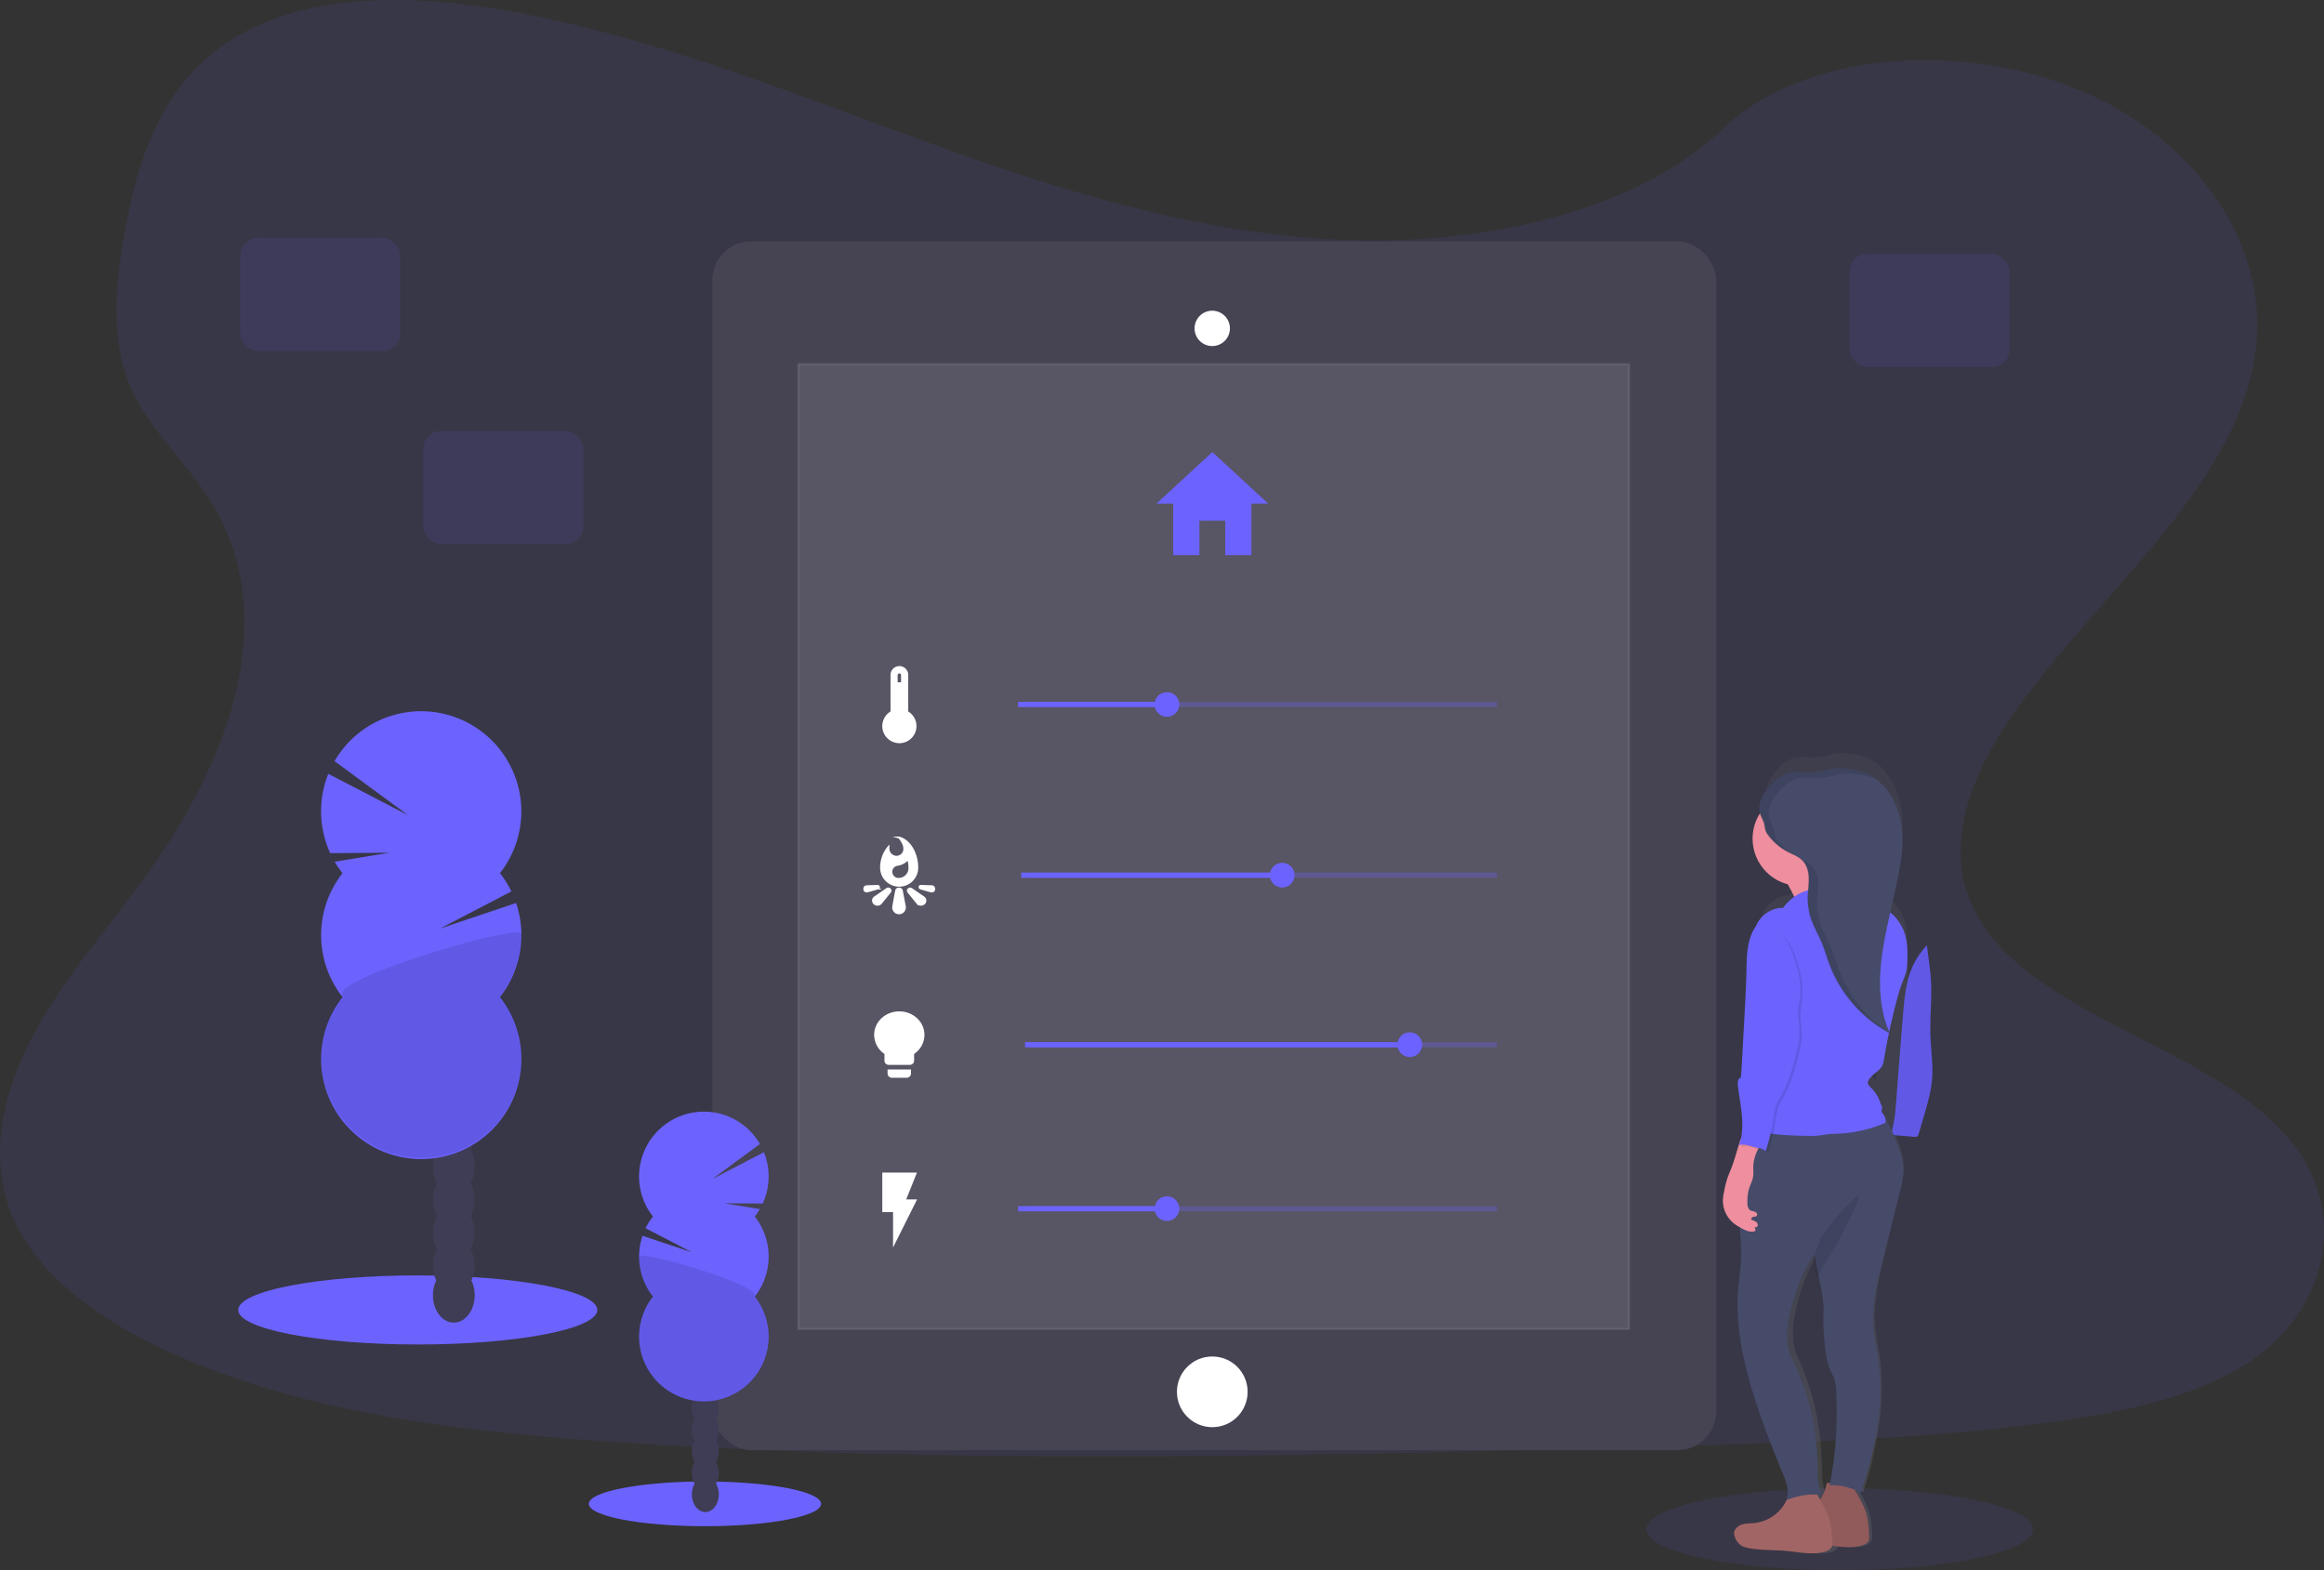 <svg xmlns="http://www.w3.org/2000/svg" xmlns:xlink="http://www.w3.org/1999/xlink" width="1189.966" height="804.086" viewBox="0 0 1189.966 804.086">
  <rect x="0" y="0" width="1189.966" height="804.086" fill="#333333" stroke="none"/>
  <defs>
    <style>
      .cls-1, .cls-5, .cls-7 {
        fill: #6c63ff;
      }

      .cls-1, .cls-14, .cls-3, .cls-9 {
        opacity: 0.1;
      }

      .cls-2 {
        fill: #464353;
      }

      .cls-3, .cls-4, .cls-6 {
        fill: #fff;
      }

      .cls-3, .cls-6 {
        stroke: #fff;
        stroke-miterlimit: 10;
      }

      .cls-7 {
        opacity: 0.3;
      }

      .cls-8 {
        fill: #3f3d56;
      }

      .cls-10 {
        fill: url(#linear-gradient);
      }

      .cls-11 {
        fill: #a26565;
      }

      .cls-12 {
        fill: #454b69;
      }

      .cls-13 {
        fill: #ee8e9e;
      }
    </style>
    <linearGradient id="linear-gradient" x1="-6.735" y1="1" x2="-6.735" gradientUnits="objectBoundingBox">
      <stop offset="0" stop-color="gray" stop-opacity="0.251"/>
      <stop offset="0.54" stop-color="gray" stop-opacity="0.122"/>
      <stop offset="1" stop-color="gray" stop-opacity="0.102"/>
    </linearGradient>
  </defs>
  <g id="Grupo_2" data-name="Grupo 2" transform="translate(-0.001 0.015)">
    <path id="Trazado_1" data-name="Trazado 1" class="cls-1" d="M726.393,165.681c-76.286-2.475-148.948-25.541-218.326-50.776S369.955,61.732,295.5,48.351c-47.894-8.6-102.665-9.861-141.25,14.23-37.142,23.135-49.137,63.112-55.582,100.142-4.855,27.888-7.709,57.2,5.581,83.338,9.236,18.115,25.632,33.351,36.974,50.707,39.438,60.41,11.584,134.893-31.192,193.863C90.024,518.3,66.719,544.69,51.249,574.146s-22.631,63.191-9.1,93.229c13.427,29.781,45.4,52.107,80.045,67.885,70.357,31.951,153.266,41.1,234.111,46.279,178.961,11.459,358.881,6.5,538.316,1.529,66.408-1.844,133.1-3.708,198.433-13.323,36.268-5.335,73.716-13.806,100.043-34.268,33.435-25.975,41.723-69.956,19.314-102.558-37.574-54.622-141.482-68.191-167.746-126.816-14.459-32.266.39-68.211,21.4-98.14,45.072-64.207,120.62-120.525,124.6-193.913,2.738-50.4-33.583-100.881-89.733-124.726-58.868-25-140.482-21.853-183.911,19.525C872.329,151.47,793.748,167.87,726.393,165.681Z" transform="translate(-35 -42.72)"/>
    <rect id="Rectángulo_1" data-name="Rectángulo 1" class="cls-2" width="514" height="618.97" rx="19.8" transform="translate(364.77 123.581)"/>
    <rect id="Rectángulo_2" data-name="Rectángulo 2" class="cls-3" width="425.32" height="494.09" transform="translate(408.811 186.431)"/>
    <circle id="Elipse_1" data-name="Elipse 1" class="cls-4" cx="18.1" cy="18.1" r="18.1" transform="translate(602.631 694.591)"/>
    <path id="Trazado_2" data-name="Trazado 2" class="cls-4" d="M624.4,221.53a8.56,8.56,0,1,1,6.068-2.482A8.55,8.55,0,0,1,624.4,221.53Z" transform="translate(-3.689 -44.847)"/>
    <path id="Trazado_3" data-name="Trazado 3" class="cls-4" d="M624.4,204.93a8.05,8.05,0,1,1-8,8,8.05,8.05,0,0,1,8-8m0-1a9.05,9.05,0,1,0,9.05,9,9.05,9.05,0,0,0-9.05-9Z" transform="translate(-3.69 -44.843)"/>
    <path id="Trazado_4" data-name="Trazado 4" class="cls-5" d="M617.8,330.2V312.6H631v17.6h13.42V303.81H653l-28.6-26.4-28.59,26.4h8.57V330.2Z" transform="translate(-3.642 -45.952)"/>
    <path id="Trazado_5" data-name="Trazado 5" class="cls-6" d="M476.43,412V393a4.035,4.035,0,0,0-8.07,0v19a8.25,8.25,0,1,0,8.07,0ZM471,393a1.38,1.38,0,0,1,2.75,0v4.26H471Z" transform="translate(-11.881 -47.4)"/>
    <rect id="Rectángulo_3" data-name="Rectángulo 3" class="cls-7" width="240" height="2.67" transform="translate(526.527 359.376)"/>
    <circle id="Elipse_2" data-name="Elipse 2" class="cls-5" cx="6.33" cy="6.33" r="6.33" transform="translate(591.181 354.393)"/>
    <rect id="Rectángulo_4" data-name="Rectángulo 4" class="cls-5" width="74.11" height="2.67" transform="translate(521.304 359.376)"/>
    <path id="Trazado_6" data-name="Trazado 6" class="cls-6" d="M473.79,504.84a1.44,1.44,0,0,0-1.48-1.26,1.46,1.46,0,0,0-1.45,1.08l-1.46,7.94a3.077,3.077,0,0,0-.06.61,3,3,0,1,0,5.9-.73Zm11.36,3.41a3.912,3.912,0,0,0-.49-.34l-5.92-4.08a1.2,1.2,0,0,0-1.53.08,1,1,0,0,0-.16,1.32l4.56,5.65a2.561,2.561,0,0,0,.3.37,2.47,2.47,0,0,0,3.23,0,2,2,0,0,0,0-3Zm4-5.83-5.55-.2a.65.65,0,0,0-.74.52.72.72,0,0,0,.44.76h0l5.37,1.52c.78.17,1.65-.19,1.65-1,0-1-.29-1.51-1.17-1.61Zm-27.58,1.08a.72.72,0,0,0,.44-.76.66.66,0,0,0-.75-.52l-5.54.2c-.89.1-1.15.59-1.15,1.6,0,.8.85,1.17,1.62,1l5.37-1.53Zm4.53.32-5.92,4.07a3.21,3.21,0,0,0-.48.34,2,2,0,0,0,0,3,2.39,2.39,0,0,0,3.22,0,1.739,1.739,0,0,0,.31-.36l4.56-5.63a1,1,0,0,0-.16-1.32,1.21,1.21,0,0,0-1.57-.1Zm6.34-26.36s2.6,3,2.6,5.53a4,4,0,0,1-3.95,4.32,4.21,4.21,0,0,1-4.2-4.32v-.59a16.41,16.41,0,0,0-3.74,10.47,9.26,9.26,0,0,0,18.52,0c0-6.24-3.08-13.55-9.27-15.41Zm-.33,21.2a3.69,3.69,0,0,1-3.73-3.64,3.62,3.62,0,0,1,3.25-3.61,9,9,0,0,0,5.36-3,16.251,16.251,0,0,1,.68,4.68,5.56,5.56,0,0,1-5.56,5.56Z" transform="translate(-11.999 -48.598)"/>
    <rect id="Rectángulo_5" data-name="Rectángulo 5" class="cls-7" width="240" height="2.67" transform="translate(526.527 446.802)"/>
    <circle id="Elipse_3" data-name="Elipse 3" class="cls-5" cx="6.33" cy="6.33" r="6.33" transform="translate(650.188 441.804)"/>
    <rect id="Rectángulo_6" data-name="Rectángulo 6" class="cls-5" width="130.72" height="2.67" transform="translate(522.891 446.802)"/>
    <path id="Trazado_7" data-name="Trazado 7" class="cls-6" d="M466.9,599.43a1.73,1.73,0,0,0,1.72,1.72h7.56a1.73,1.73,0,0,0,1.72-1.72v-1.54h-11Zm5.5-31.28c-6.85,0-12.37,5.15-12.37,11.52a11.34,11.34,0,0,0,5.28,9.5v3.73a1.71,1.71,0,0,0,1.77,1.65h10.64a1.71,1.71,0,0,0,1.77-1.65v-3.73a11.32,11.32,0,0,0,5.29-9.5c0-6.37-5.53-11.52-12.38-11.52Z" transform="translate(-11.932 -49.772)"/>
    <rect id="Rectángulo_7" data-name="Rectángulo 7" class="cls-7" width="240" height="2.67" transform="translate(526.527 533.616)"/>
    <circle id="Elipse_4" data-name="Elipse 4" class="cls-5" cx="6.33" cy="6.33" r="6.33" transform="translate(715.517 528.594)"/>
    <rect id="Rectángulo_8" data-name="Rectángulo 8" class="cls-5" width="192.72" height="2.67" transform="translate(524.85 533.616)"/>
    <path id="Trazado_8" data-name="Trazado 8" class="cls-6" d="M464.15,651.85v19.24h5.5v16.5l11-22h-5.5l5.5-13.74Z" transform="translate(-11.881 -50.924)"/>
    <rect id="Rectángulo_9" data-name="Rectángulo 9" class="cls-7" width="240" height="2.67" transform="translate(526.527 617.587)"/>
    <circle id="Elipse_5" data-name="Elipse 5" class="cls-5" cx="6.33" cy="6.33" r="6.33" transform="translate(591.181 612.551)"/>
    <rect id="Rectángulo_10" data-name="Rectángulo 10" class="cls-5" width="74.11" height="2.67" transform="translate(521.304 617.587)"/>
    <ellipse id="Elipse_6" data-name="Elipse 6" class="cls-5" cx="59.47" cy="11.44" rx="59.47" ry="11.44" transform="translate(301.496 758.611)"/>
    <ellipse id="Elipse_7" data-name="Elipse 7" class="cls-8" cx="6.92" cy="9.06" rx="6.92" ry="9.06" transform="translate(354.237 756.131)"/>
    <ellipse id="Elipse_8" data-name="Elipse 8" class="cls-8" cx="6.92" cy="9.06" rx="6.92" ry="9.06" transform="translate(354.237 745.051)"/>
    <ellipse id="Elipse_9" data-name="Elipse 9" class="cls-8" cx="6.92" cy="9.06" rx="6.92" ry="9.06" transform="translate(354.237 733.981)"/>
    <ellipse id="Elipse_10" data-name="Elipse 10" class="cls-8" cx="6.92" cy="9.06" rx="6.92" ry="9.06" transform="translate(354.237 722.901)"/>
    <ellipse id="Elipse_11" data-name="Elipse 11" class="cls-8" cx="6.92" cy="9.06" rx="6.92" ry="9.06" transform="translate(354.237 711.821)"/>
    <ellipse id="Elipse_12" data-name="Elipse 12" class="cls-8" cx="6.92" cy="9.06" rx="6.92" ry="9.06" transform="translate(354.237 700.741)"/>
    <ellipse id="Elipse_13" data-name="Elipse 13" class="cls-8" cx="6.92" cy="9.06" rx="6.92" ry="9.06" transform="translate(354.237 689.661)"/>
    <path id="Trazado_9" data-name="Trazado 9" class="cls-5" d="M404,676.13a34.278,34.278,0,0,0,2.58-3.8l-18.2-3,19.68.15a33.27,33.27,0,0,0,.63-26.28l-26.38,13.7L406.65,639a33.17,33.17,0,1,0-54.78,37.12,33.853,33.853,0,0,0-3.78,6l23.62,12.27L346.53,686a33.19,33.19,0,0,0,5.34,31.14,33.16,33.16,0,1,0,52.14,0,33.18,33.18,0,0,0,0-41Z" transform="translate(-17.53 -53.209)"/>
    <path id="Trazado_10" data-name="Trazado 10" class="cls-9" d="M344.78,696.63a33,33,0,0,0,7.09,20.5,33.16,33.16,0,1,0,52.14,0C408.45,711.49,344.78,692.91,344.78,696.63Z" transform="translate(-17.53 -53.209)"/>
    <ellipse id="Elipse_14" data-name="Elipse 14" class="cls-5" cx="91.94" cy="17.68" rx="91.94" ry="17.68" transform="translate(121.98 653.081)"/>
    <ellipse id="Elipse_15" data-name="Elipse 15" class="cls-8" cx="10.7" cy="14.01" rx="10.7" ry="14.01" transform="translate(221.666 649.241)"/>
    <ellipse id="Elipse_16" data-name="Elipse 16" class="cls-8" cx="10.7" cy="14.01" rx="10.7" ry="14.01" transform="translate(221.666 634.03)"/>
    <ellipse id="Elipse_17" data-name="Elipse 17" class="cls-8" cx="10.7" cy="14.01" rx="10.7" ry="14.01" transform="translate(221.666 617.129)"/>
    <ellipse id="Elipse_18" data-name="Elipse 18" class="cls-8" cx="10.7" cy="14.01" rx="10.7" ry="14.01" transform="translate(221.666 600.227)"/>
    <ellipse id="Elipse_19" data-name="Elipse 19" class="cls-8" cx="10.7" cy="14.01" rx="10.7" ry="14.01" transform="translate(221.666 583.336)"/>
    <ellipse id="Elipse_20" data-name="Elipse 20" class="cls-8" cx="10.7" cy="14.01" rx="10.7" ry="14.01" transform="translate(221.666 566.434)"/>
    <ellipse id="Elipse_21" data-name="Elipse 21" class="cls-8" cx="10.7" cy="14.01" rx="10.7" ry="14.01" transform="translate(221.666 549.533)"/>
    <path id="Trazado_11" data-name="Trazado 11" class="cls-5" d="M210.38,496.48a52.243,52.243,0,0,1-4-5.87L234.52,486l-30.42.23a51.41,51.41,0,0,1-1-40.63l40.82,21.17L206.3,439.09A51.28,51.28,0,1,1,291,496.48a50.9,50.9,0,0,1,5.84,9.35l-36.51,19,38.93-13.07A51.3,51.3,0,0,1,291,559.89a51.28,51.28,0,1,1-80.61,0,51.3,51.3,0,0,1,0-63.41Z" transform="translate(-35 -49.366)"/>
    <path id="Trazado_12" data-name="Trazado 12" class="cls-9" d="M302,528.18a51.1,51.1,0,0,1-11,31.71,51.28,51.28,0,1,1-80.61,0C203.51,551.16,302,522.43,302,528.18Z" transform="translate(-35 -49.992)"/>
    <ellipse id="Elipse_22" data-name="Elipse 22" class="cls-1" cx="99" cy="21" rx="99" ry="21" transform="translate(842.985 762.071)"/>
    <path id="Trazado_13" data-name="Trazado 13" class="cls-10" d="M880.25,838.7a5.829,5.829,0,0,0,.38,1.49,8.51,8.51,0,0,0,3.28,4.55,8.928,8.928,0,0,0,2.6,1c6.13,1.47,12.5,1,18.76,1.63s12.89,2.26,19.07.5a5.084,5.084,0,0,0,3.6-2.7,1.616,1.616,0,0,0,.09-.29c4.49.58,9,1,13.3-.21a5.1,5.1,0,0,0,3.6-2.7,6.1,6.1,0,0,0,.21-2.41c-.18-4.21-.38-8.48-1.66-12.47a34.992,34.992,0,0,0-1.71-4.21q-1.47-3.15-3.2-6.15l-.35-.65c.84.37,1.66.77,2.47,1.2a209.99,209.99,0,0,0,8.09-35.41A124.519,124.519,0,0,0,947.54,739a61.048,61.048,0,0,1-1-14.29c.41-9.53,2.62-18.85,4.82-28.11q1.68-7,3.35-14.09,2.38-10,4.78-20.08c1.06-4.45,2.12-9,1.79-13.58a35.5,35.5,0,0,0-1.48-7.38,85.119,85.119,0,0,0-4.2-11.34,1.9,1.9,0,0,0,1.41-.29,2.41,2.41,0,0,0,.63-1.25l2.52-9.08c1.77-6.36,3.54-12.77,4-19.37.55-7.47-.58-15-.82-22.44-.31-9.72.87-19.47.24-29.17-.14-2.1-.36-4.19-.61-6.27.11-1.1.14-2.2.17-3.3.16-5.42.1-10.83-1.89-15.83a22,22,0,0,0-6.59-9.14c.09-.45.19-.89.28-1.34l2.1-10c2.32-11.09,4.66-22.45,3.33-33.72-1.19-10-5.88-20.16-13.82-25.5l-.07-.05-.85-.54-.15-.09c-.26-.16-.53-.31-.8-.45l-.2-.11c-.32-.18-.66-.35-1-.5a31.6,31.6,0,0,0-8-2.39l-1.1-.17a30.679,30.679,0,0,0-3.31-.34h-1.11a22.889,22.889,0,0,0-3.31.2,6.466,6.466,0,0,0-1.22.2l-1.2.25a50.635,50.635,0,0,1-7.24,1.51c-.46,0-.93.06-1.39.07-1.39,0-2.78-.09-4.18-.17-.69,0-1.39-.06-2.08-.06a16.463,16.463,0,0,0-3.43.31,14.461,14.461,0,0,0-5.4,2.49,22.563,22.563,0,0,0-3.28,2.92,33.1,33.1,0,0,0-2.28,2.74c-.33.44-.65.89-1,1.36l-.46.71c-.29.49-.57,1-.83,1.48a18.994,18.994,0,0,0-1,2.32,11.09,11.09,0,0,0-.45,6.49,12.519,12.519,0,0,0,.44,1.35,25.429,25.429,0,0,0-2.75,11.59c0,11,6.86,20.28,16.29,23.34,1.15,2.12,2.55,4.82,3.72,7.44a26.86,26.86,0,0,0-6.39,6.46c-5.86-.33-11.64,4.34-13.5,10.23a18.6,18.6,0,0,0-.71,7c-1.22,4.92-1.28,10.24-1.39,15.38-.17,8.1-.59,16.18-1,24.27s-.83,16.11-1.25,24.17c-.12,2.31-.24,4.63-.54,6.92-1.47.39-1.54,2.4-1.37,4,.46,4.27,1.21,8.59,1.69,12.88a21.271,21.271,0,0,0-.41,8.09l.85.38a32.409,32.409,0,0,1-1.2,8.17,2.931,2.931,0,0,1-.64,1.31,4.333,4.333,0,0,1,1.33-.33c-1.27,4.18-2.28,8.46-3.77,12.57-.77,2.12-1.67,4.2-2.33,6.37a59.683,59.683,0,0,0-1.4,6.26,30.477,30.477,0,0,0-.53,3.68,15.53,15.53,0,0,0,5.27,12.66c0,.82-.06,1.63-.06,2.45,0,5.85.86,11.68.65,17.52-.28,7.87-1.69,15.32-1.73,23.2-.13,21.8,5.85,43.11,12.87,63.6q4.17,12.18,8.85,24.13c1.84,4.72,3.92,10,1.94,14.63.67-.27,1.33-.52,2-.76a21,21,0,0,1-4.58,7A19.28,19.28,0,0,1,890.08,833c-2.09.23-4.24.11-6.23.84S880.05,836.49,880.25,838.7Zm25.56-113.12a96.871,96.871,0,0,1,12.28-31.88l.06.65c.32,3.22.91,6.44,1.55,9.65,1.34,6.76,2.91,13.51,2.67,20.3a115.632,115.632,0,0,0,1.26,21.52,34.089,34.089,0,0,0,2,8.14,43.23,43.23,0,0,1,2,4.64,22.176,22.176,0,0,1,.8,5.75,206.92,206.92,0,0,1-2.92,47.89c-.69,0-1.13.11-1.14.2a21.681,21.681,0,0,1-2.73,7.66l-.12-.22c-.24-.42-.49-.9-.75-1.38l.83.13c-2.29-4.94-2.08-10.7-2.18-16.2a149.142,149.142,0,0,0-2.27-22.25A129.4,129.4,0,0,0,907,748a25.2,25.2,0,0,1-2-6.78A45.6,45.6,0,0,1,905.81,725.58Zm41.25-119a17.008,17.008,0,0,0-1.21-1.46c-1-1.07-2.2-2.31-1.9-3.77a3.691,3.691,0,0,1,.84-1.54,22.005,22.005,0,0,1,2.66-2.79l.32-.28q-.36,4.89-.71,9.81Z" transform="translate(13.433 -53.209)"/>
    <path id="Trazado_14" data-name="Trazado 14" class="cls-5" d="M961.64,534l1.1,8.49c.37,2.88.74,5.75.94,8.64.67,9.62-.57,19.28-.25,28.92.26,7.42,1.44,14.83.87,22.24-.51,6.54-2.37,12.9-4.23,19.2l-2.64,9a2.38,2.38,0,0,1-.66,1.24,2.33,2.33,0,0,1-1.69.27l-11.72-1c.75-3.44,1.58-7,2-10.53.32-2.76.51-5.54.71-8.32.62-8.66,1.33-17.32,2-26l1.25-15.2c.53-6.6,1.08-13.23,2.74-19.64A39.089,39.089,0,0,1,961.64,534Z" transform="translate(24.985 -49.912)"/>
    <path id="Trazado_15" data-name="Trazado 15" class="cls-9" d="M961.64,534l1.1,8.49c.37,2.88.74,5.75.94,8.64.67,9.62-.57,19.28-.25,28.92.26,7.42,1.44,14.83.87,22.24-.51,6.54-2.37,12.9-4.23,19.2l-2.64,9a2.38,2.38,0,0,1-.66,1.24,2.33,2.33,0,0,1-1.69.27l-11.72-1c.75-3.44,1.58-7,2-10.53.32-2.76.51-5.54.71-8.32.62-8.66,1.33-17.32,2-26l1.25-15.2c.53-6.6,1.08-13.23,2.74-19.64A39.089,39.089,0,0,1,961.64,534Z" transform="translate(24.985 -49.912)"/>
    <path id="Trazado_16" data-name="Trazado 16" class="cls-11" d="M940.76,823.05a35.82,35.82,0,0,1,1.8,4.18c1.34,3.95,1.54,8.19,1.74,12.36a6,6,0,0,1-.22,2.39c-.58,1.5-2.24,2.26-3.79,2.67-6.49,1.75-13.33.11-20-.49s-13.26-.16-19.7-1.61a10.06,10.06,0,0,1-2.73-.95,8.51,8.51,0,0,1-3.45-4.5,5.882,5.882,0,0,1-.39-1.48c-.21-2.2,1.7-4.1,3.78-4.82s4.35-.61,6.54-.83a20.6,20.6,0,0,0,18.24-17.21c.08-.48,10.84-.19,12,.43,1.32.73,2.12,2.54,2.87,3.77Q939.22,819.93,940.76,823.05Z" transform="translate(12.726 -53.209)"/>
    <path id="Trazado_17" data-name="Trazado 17" class="cls-9" d="M940.76,823.05a35.82,35.82,0,0,1,1.8,4.18c1.34,3.95,1.54,8.19,1.74,12.36a6,6,0,0,1-.22,2.39c-.58,1.5-2.24,2.26-3.79,2.67-6.49,1.75-13.33.11-20-.49s-13.26-.16-19.7-1.61a10.06,10.06,0,0,1-2.73-.95,8.51,8.51,0,0,1-3.45-4.5,5.882,5.882,0,0,1-.39-1.48c-.21-2.2,1.7-4.1,3.78-4.82s4.35-.61,6.54-.83a20.6,20.6,0,0,0,18.24-17.21c.08-.48,10.84-.19,12,.43,1.32.73,2.12,2.54,2.87,3.77Q939.22,819.93,940.76,823.05Z" transform="translate(12.726 -53.209)"/>
    <path id="Trazado_18" data-name="Trazado 18" class="cls-11" d="M922.91,826.23a33.99,33.99,0,0,1,1.8,4.17c1.35,4,1.55,8.19,1.74,12.36a5.831,5.831,0,0,1-.22,2.39c-.57,1.5-2.23,2.26-3.78,2.68-6.49,1.74-13.34.1-20-.5s-13.27-.16-19.7-1.61a9.622,9.622,0,0,1-2.73-1,8.47,8.47,0,0,1-3.45-4.5,5.881,5.881,0,0,1-.39-1.48c-.21-2.19,1.7-4.1,3.78-4.82s4.35-.6,6.54-.83a20.61,20.61,0,0,0,18.24-17.2c.08-.48,10.84-.2,12,.42,1.33.73,2.13,2.54,2.88,3.77C920.76,822.11,921.88,824.15,922.91,826.23Z" transform="translate(11.735 -53.209)"/>
    <path id="Trazado_19" data-name="Trazado 19" class="cls-12" d="M876.38,720c-.14,21.61,6.14,42.73,13.51,63q4.38,12.06,9.29,23.91c1.94,4.68,4.13,9.88,2.05,14.5,6-2.28,12.1-3.62,18.41-2.57-2.4-4.9-2.17-10.6-2.28-16A140.293,140.293,0,0,0,915,780.79a123,123,0,0,0-10.79-31.89,24.3,24.3,0,0,1-2.09-6.72c-.82-5.14-.18-10.42.89-15.51a92.473,92.473,0,0,1,12.9-31.6l.06.64a93.282,93.282,0,0,0,1.62,9.57c1.41,6.69,3.06,13.39,2.81,20.12a108.828,108.828,0,0,0,1.32,21.33,32.425,32.425,0,0,0,2.15,8.06c.69,1.55,1.59,3,2.13,4.61a21,21,0,0,1,.84,5.7,193.3,193.3,0,0,1-3.32,48.74c5.57-.44,11.14,1.17,16.12,3.67a198.538,198.538,0,0,0,8.5-35.1,116.62,116.62,0,0,0-1.3-42.46,56.419,56.419,0,0,1-1.05-14.15c.43-9.45,2.75-18.69,5.06-27.87l3.52-14q2.5-10,5-19.91c1.11-4.41,2.23-8.92,1.88-13.46a33.4,33.4,0,0,0-1.56-7.32,81.688,81.688,0,0,0-11.07-22.64c-19.27,1.08-38.77-.72-58-2.2a3.89,3.89,0,0,0-2.72.46,3.85,3.85,0,0,0-1.1,2.48l-7.23,41a103,103,0,0,0-2,17.3c0,5.8.9,11.58.68,17.37C877.9,704.81,876.42,712.19,876.38,720Z" transform="translate(13.295 -53.209)"/>
    <path id="Trazado_20" data-name="Trazado 20" class="cls-9" d="M916,695.71a93.265,93.265,0,0,0,1.62,9.57c4.19-7.25,8.71-14.32,12.57-21.75,1-1.91,1.94-3.85,2.89-5.79l2.85-5.8c.53-1.09,1.06-2.18,1.54-3.29a23.778,23.778,0,0,0,1.79-5c-1.4-.26-4.86,3.52-5.9,4.51a80.638,80.638,0,0,0-6,6.64A72.812,72.812,0,0,0,921,683,39.881,39.881,0,0,0,916,695.71Z" transform="translate(12.751 -51.146)"/>
    <path id="Trazado_21" data-name="Trazado 21" class="cls-13" d="M899.9,496.8s10.7,17.05,8.72,20.62,33.7-3.17,33.7-3.17-19.43-17.05-17.44-24.19S899.9,496.8,899.9,496.8Z" transform="translate(12.704 -48.677)"/>
    <circle id="Elipse_23" data-name="Elipse 23" class="cls-13" cx="24.19" cy="24.19" r="24.19" transform="translate(897.373 405.235)"/>
    <path id="Trazado_22" data-name="Trazado 22" class="cls-5" d="M899.54,514.68a24.56,24.56,0,0,1,10.17-8.21,36.383,36.383,0,0,1,7.23-1.78l9.65-1.7c2.36-.42,4.89-.81,7.09.16a11.618,11.618,0,0,1,3,2.21c3.35,3.11,6.6,6.52,10.81,8.32,1.15.49,2.35.85,3.5,1.34,4.71,2,8.23,6.26,10.22,11,2.1,4.94,2.16,10.31,2,15.68a27.549,27.549,0,0,1-.55,5.52,35.573,35.573,0,0,1-1.83,5.06A92.58,92.58,0,0,0,957.51,563q-3.75,14.35-6.24,29a10.868,10.868,0,0,1-1.21,4,14.36,14.36,0,0,1-3.34,3.21,20.856,20.856,0,0,0-2.79,2.77,3.619,3.619,0,0,0-.89,1.52c-.31,1.44,1,2.68,2,3.73a18.06,18.06,0,0,1,4.52,7.87,3.17,3.17,0,0,1,.72,2.17,3.8,3.8,0,0,0-.23,1.72,3.88,3.88,0,0,0,.91,1.41,5.33,5.33,0,0,1,1,4.28,67.89,67.89,0,0,1-23.68,5.54c-2,.1-4,.1-6,.34-1.42.18-2.82.47-4.24.64a45.765,45.765,0,0,1-6.2.16c-10.77-.22-21.85-.49-31.74-4.76-.93-5.07,1.08-10.24,2.34-15.24,2-8,2.5-16.19,4-24.26,1-5.51,2.5-10.94,3.35-16.49s1.05-11.3-.48-16.7c-1.35-4.78-1.76-9.66-3.16-14.43s-2.38-9.94-.8-14.66C887.31,519,893.38,514.35,899.54,514.68Z" transform="translate(13.424 -49.754)"/>
    <path id="Trazado_23" data-name="Trazado 23" class="cls-12" d="M887.66,464.94c-1.18-4.29,1.14-8.76,3.9-12.25,3-3.75,6.82-7.13,11.51-8.07,3.81-.77,7.76.16,11.64-.15,3.43-.27,6.73-1.51,10.14-2a32.12,32.12,0,0,1,9.28.35,35.249,35.249,0,0,1,8.45,2.36c10.3,4.57,16.33,15.83,17.73,27s-1,22.43-3.49,33.42l-2.21,9.94c-2.3,10.35-4.6,20.74-5.21,31.32s.53,21.44,4.88,31.1a66.89,66.89,0,0,1-30.73-34.79c-1.56-4.09-2.72-8.34-4.46-12.36-1.49-3.46-3.4-6.74-4.72-10.27a33.36,33.36,0,0,1-2.11-12.47c.08-3.2.61-6.38.52-9.58s-.91-6.53-3.12-8.85c-2-2.05-4.75-3-7.28-4.33a30.31,30.31,0,0,1-10.19-8.5c-1.59-2.08-1.68-3-2.08-5.36S888.28,467.21,887.66,464.94Z" transform="translate(13.389 -48.894)"/>
    <path id="Trazado_24" data-name="Trazado 24" class="cls-13" d="M887.63,646.65c-.25,2.49.2,5-.34,7.47-.41,1.84-1.36,3.5-1.92,5.3a25.2,25.2,0,0,0-.85,6.37c-.08,1.8.06,4,1.66,4.84.7.37,1.54.37,2.27.69s1.35,1.19.93,1.87-1.14.57-1.8.7-1.37.81-1,1.36a1.141,1.141,0,0,0,.58.37,7.081,7.081,0,0,1,1.88.9,1.92,1.92,0,0,1,.77,1.83,1.13,1.13,0,0,1-1.61.74,5,5,0,0,1,.47,2c-2.56,1.1-5.43-.34-7.83-1.73a29.49,29.49,0,0,1-3-1.92A15,15,0,0,1,872,664.67a29.807,29.807,0,0,1,.57-3.65,54.938,54.938,0,0,1,1.47-6.21c.69-2.15,1.63-4.2,2.44-6.31,1.72-4.49,2.83-9.19,4.39-13.74a2.08,2.08,0,0,1,.75-1.19,2.11,2.11,0,0,1,1.11-.21,18.19,18.19,0,0,1,5.21.48c1,.3,2.71,1,3.18,2s-.28,1.84-.73,2.67a22.377,22.377,0,0,0-2.76,8.14Z" transform="translate(10.203 -50.803)"/>
    <path id="Trazado_25" data-name="Trazado 25" class="cls-9" d="M889.26,525.14a7.328,7.328,0,0,0-1.28,1.78c-3.44,6.25-3.48,13.72-3.64,20.85-.18,8-.62,16-1.06,24.05l-1.31,24c-.13,2.29-.25,4.58-.58,6.85-1.54.39-1.6,2.39-1.43,4,1.11,9.78,3.86,19.85,1,29.26a2.941,2.941,0,0,1-.67,1.3,7.81,7.81,0,0,1,4.47-.06c1.43.3,2.81.83,4.25,1.16,1.82.41,3.88.59,5.12,2a99.226,99.226,0,0,0,3.35-12.92c.68-4,.87-8.12,2.49-11.82.65-1.49,1.53-2.87,2.33-4.3,4.19-7.48,6.25-15.93,8.26-24.27a35.43,35.43,0,0,0,.64-12.06,41.464,41.464,0,0,1-.5-5.55,42.654,42.654,0,0,1,.77-5.84,39.151,39.151,0,0,0-1.17-16.91c-1.5-5.09-2.82-10.45-6-14.73S894.57,525.21,889.26,525.14Z" transform="translate(11.159 -49.955)"/>
    <path id="Trazado_26" data-name="Trazado 26" class="cls-5" d="M888.07,524.34a7.389,7.389,0,0,0-1.28,1.79c-3.44,6.24-3.48,13.72-3.64,20.85-.18,8-.62,16-1.06,24l-1.31,24c-.13,2.29-.25,4.58-.58,6.85-1.54.39-1.6,2.39-1.42,4,1.1,9.78,3.85,19.84,1,29.26a2.941,2.941,0,0,1-.67,1.3,7.81,7.81,0,0,1,4.47-.06c1.43.3,2.81.83,4.25,1.15,1.82.42,3.88.59,5.12,2a98.208,98.208,0,0,0,3.35-12.93c.68-4,.87-8.11,2.49-11.81a48.31,48.31,0,0,1,2.33-4.3c4.2-7.48,6.25-15.94,8.26-24.28a35.421,35.421,0,0,0,.64-12.06,26,26,0,0,1,.27-11.39,39.1,39.1,0,0,0-1.17-16.9c-1.5-5.09-2.82-10.45-6-14.73S893.38,524.42,888.07,524.34Z" transform="translate(11.095 -49.943)"/>
    <g id="Grupo_1" data-name="Grupo 1" class="cls-14" transform="translate(900.441 393.391)">
      <path id="Trazado_27" data-name="Trazado 27" d="M891.56,452.69c3-3.75,6.82-7.13,11.51-8.07,3.81-.77,7.76.16,11.64-.15,3.43-.27,6.73-1.51,10.14-2a32.12,32.12,0,0,1,9.28.35,35.249,35.249,0,0,1,8.45,2.36,25.1,25.1,0,0,1,4.17,2.37,35.563,35.563,0,0,0-7.47-2,32,32,0,0,0-9.27-.35c-3.42.44-6.71,1.67-10.15,1.94-3.87.31-7.82-.61-11.64.15-4.69.94-8.53,4.33-11.5,8.08-2.77,3.48-5.08,7.95-3.91,12.25.62,2.26,2.06,4.24,2.45,6.57s.49,3.28,2.09,5.36a30.38,30.38,0,0,0,7.34,6.83c-.77-.36-1.56-.72-2.31-1.11a30.31,30.31,0,0,1-10.19-8.5c-1.59-2.08-1.68-3-2.08-5.36s-1.83-4.3-2.45-6.57C886.48,460.65,888.8,456.18,891.56,452.69Z" transform="translate(-887.345 -442.285)"/>
      <path id="Trazado_28" data-name="Trazado 28" d="M909.66,489.7a10,10,0,0,0-1.35-1.17c2.31,1.12,4.74,2.1,6.51,4,2.21,2.31,3,5.65,3.12,8.85s-.45,6.38-.52,9.57a33.411,33.411,0,0,0,2.11,12.48c1.32,3.53,3.23,6.8,4.72,10.27,1.73,4,2.89,8.26,4.45,12.35a67,67,0,0,0,25.41,31.62c.06.13.11.27.17.4a66.89,66.89,0,0,1-30.73-34.79c-1.56-4.09-2.72-8.34-4.46-12.36-1.49-3.46-3.4-6.74-4.72-10.27a33.36,33.36,0,0,1-2.11-12.47c.08-3.2.61-6.38.52-9.58S911.87,492,909.66,489.7Z" transform="translate(-887.345 -442.285)"/>
    </g>
    <rect id="Rectángulo_11" data-name="Rectángulo 11" class="cls-1" width="82" height="58" rx="9.15" transform="translate(123 121.78)"/>
    <rect id="Rectángulo_12" data-name="Rectángulo 12" class="cls-1" width="82" height="58" rx="9.15" transform="translate(216.734 220.677)"/>
    <rect id="Rectángulo_13" data-name="Rectángulo 13" class="cls-1" width="82" height="58" rx="9.15" transform="translate(946.985 129.953)"/>
  </g>
</svg>
